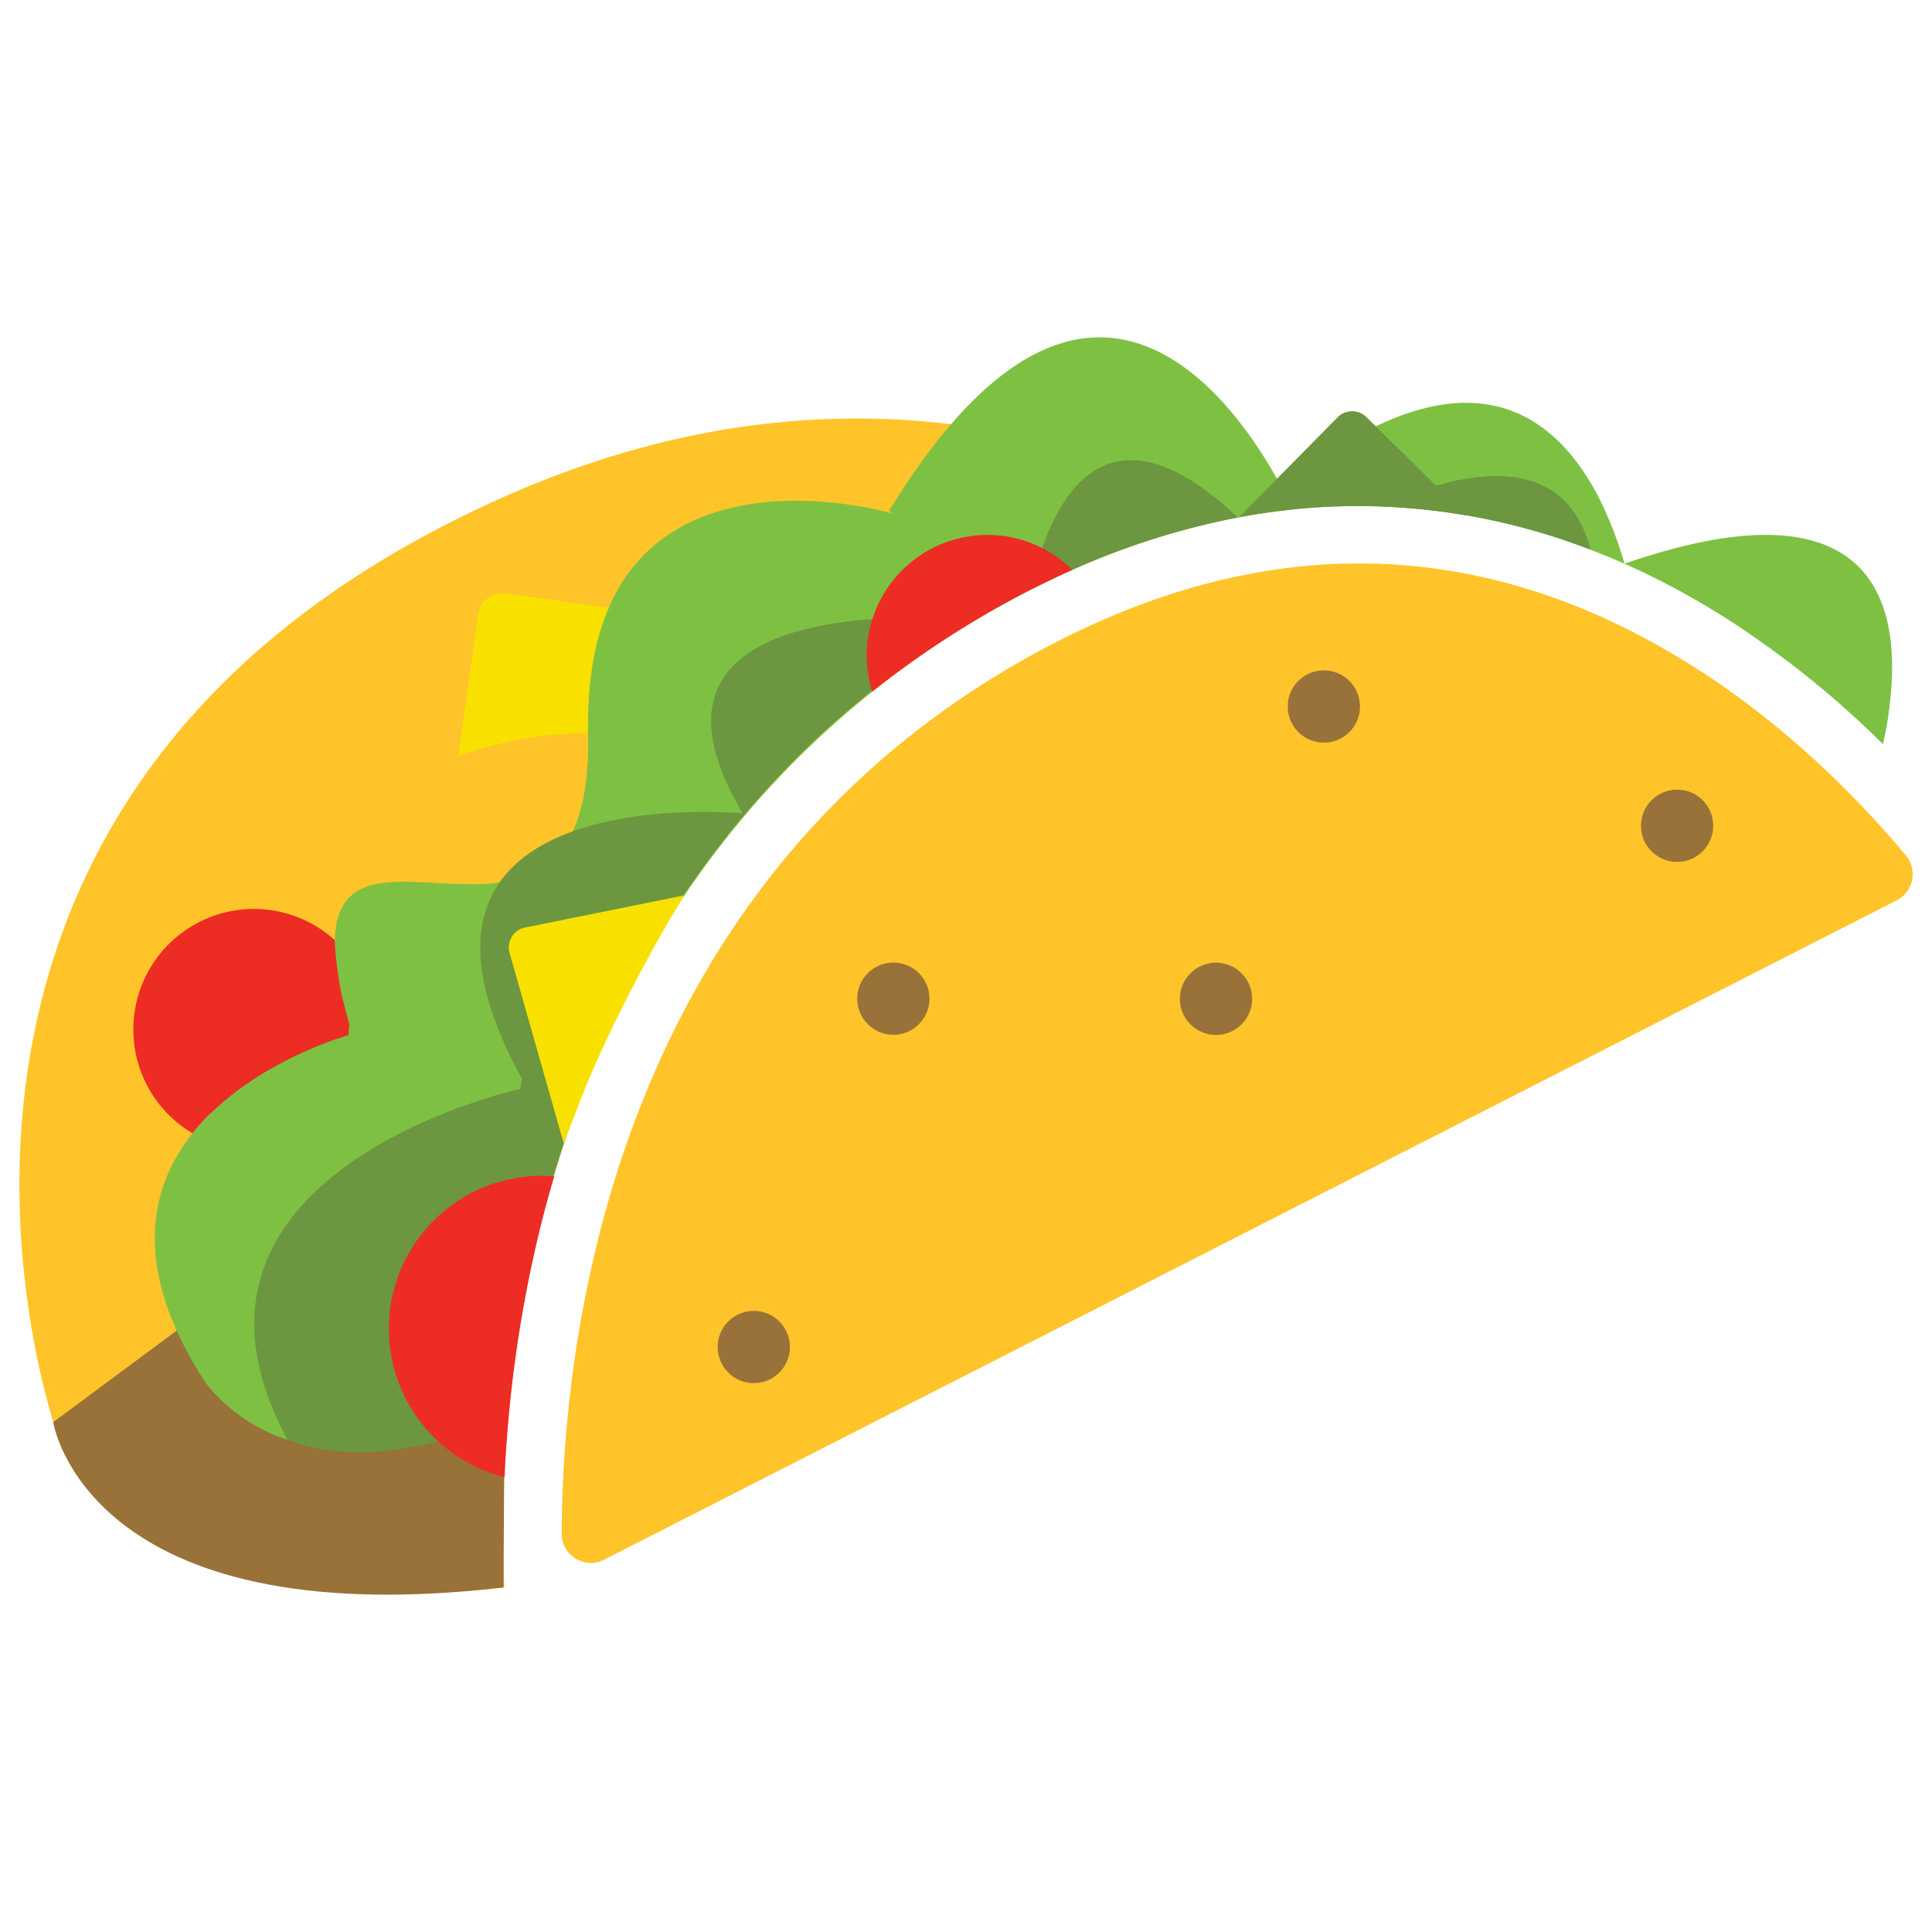 <svg xmlns="http://www.w3.org/2000/svg" viewBox="0 0 500 500" fill="#000000">
  <path
    class="cls-1"
    d="M139.22 319.77c17.67-73.8 60-130.67 122.37-164.44 21.05-11.4 41.1-18.21 60-21.62-45.81-24-113.09-40.64-193.41-4.12-173.68 79-112.82 243.25-112.82 243.25s13.71 48.75 115.15 38a332.51 332.51 0 0 1 8.71-91.07z"
    fill="#ffc429"
  />
  <path
    class="cls-2"
    d="M420.44 145.91c-8.34-28.68-32.08-70.24-96.38-13.19l1 .35c36.94-5.91 69.25 1.28 95.38 12.84z"
    fill="#7ec142"
  />
  <circle class="cls-3" cx="68.71" cy="269.98" r="23" fill="#b62025" />
  <path
    class="cls-4"
    d="M55.47 337.13l-41.7 30.93s8.43 55.39 116.54 42.77l.16-28.53z"
    fill="#987238"
  />
  <path
    class="cls-1"
    d="M438.75 172.82c-28.27-18-57.34-27-87-27-27.23 0-54.95 7.59-83 22.76-110.42 59.84-123.21 178.24-123.38 228.34a7.54 7.54 0 0 0 11 6.72L490.87 233a7.55 7.55 0 0 0 2.38-11.57c-10.85-13.05-29.51-32.71-54.5-48.61z"
    fill="#ffc429"
  />
  <circle class="cls-4" cx="434.03" cy="213.71" r="9.35" fill="#987238" />
  <circle class="cls-4" cx="195.08" cy="348.6" r="9.35" fill="#987238" />
  <circle class="cls-4" cx="342.61" cy="182.84" r="9.35" fill="#987238" />
  <circle class="cls-4" cx="231.2" cy="258.46" r="9.35" fill="#987238" />
  <path
    class="cls-2"
    d="M139.21 319.77c17.67-73.8 60-130.67 122.36-164.44 26-14.08 50.46-21.17 73.05-23.48-8.55-18-48.84-90.76-104.55.37l1.13.71s-80.74-24-79 56.83S68 187.27 90.35 265l-.24 2.88S8.94 290.35 53.31 358c0 0 22.19 30.45 58.22 8.25l23.11-23.7c1.2-7.35 2.7-14.95 4.57-22.78z"
    fill="#7ec142"
  />
  <circle class="cls-4" cx="314.7" cy="258.49" r="9.35" fill="#987238" />
  <path
    class="cls-5"
    d="M139.22 319.36c16.77-70 55.74-124.8 113-159.08-28.24-1.9-90.45-.82-60 50.21-8.57-.7-98.42-6.33-57.11 68.75l-.44 2.57s-97.86 21.32-60.27 90.75c0 0 19.12 9.67 52.62-4.21l4.93-5.75a331.18 331.18 0 0 1 7.27-43.24z"
    fill="#6c963f"
  />
  <path
    class="cls-5"
    d="M320.34 133.92c-37-35-49.74.57-53.63 18.75a198.71 198.71 0 0 1 53.63-18.75z"
    fill="#6c963f"
  />
  <path
    class="cls-5"
    d="M411.62 142.22c-7.26-27.95-37.05-19-54.08-11.19a168.42 168.42 0 0 1 54.08 11.19z"
    fill="#6c963f"
  />
  <path
    class="cls-6"
    d="M379.38 133.37l-25.83-25.5a5.28 5.28 0 0 0-7.46.21l-25.46 25.79a165.11 165.11 0 0 1 58.75-.5z"
    fill="#6c963f"
  />
  <path
    class="cls-5"
    d="M487.27 192.48c11.57-47.93-33.86-45.52-56.34-41.61 5.82 3 11.28 6.19 16.36 9.44a245.84 245.84 0 0 1 39.98 32.17z"
    fill="#6c963f"
  />
  <path
    class="cls-2"
    d="M447.29 160.36a246.68 246.68 0 0 1 40 32.16c5.75-26.05 6.94-72.16-66.88-46.63a200.39 200.39 0 0 1 26.88 14.47z"
    fill="#7ec142"
  />
  <path
    class="cls-6"
    d="M151.73 189.76l.45-.36c-.25-13.39 1.78-23.88 5.34-32.08l-26.86-3.77a6.28 6.28 0 0 0-6.91 5.54l-5.13 36.61a97.26 97.26 0 0 1 33.11-5.94z"
    fill="#f8e100"
  />
  <path
    class="cls-7"
    d="M139.32 319.77q1.88-7.8 4.12-15.33a39.58 39.58 0 0 0-12.85 77.84 335.68 335.68 0 0 1 8.73-62.51z"
    fill="#ed2c24"
  />
  <path
    class="cls-7"
    d="M49.81 293.28c14.57-18.3 40.3-25.43 40.3-25.43l.24-2.88a91 91 0 0 1-3.73-21.69 31.2 31.2 0 1 0-36.81 50z"
    fill="#ed2c24"
  />
  <path
    class="cls-7"
    d="M261.57 155.33c5.39-2.92 10.7-5.51 15.95-7.85A31.23 31.23 0 0 0 225.74 179a243.21 243.21 0 0 1 35.83-23.67z"
    fill="#ed2c24"
  />
  <path
    class="cls-6"
    d="M145.87 295.85l3-7.61c8-21.84 23.37-49 28.28-56.53l-41.65 8.41a5.28 5.28 0 0 0-3.61 6.53z"
    fill="#f8e100"
  />
</svg>
